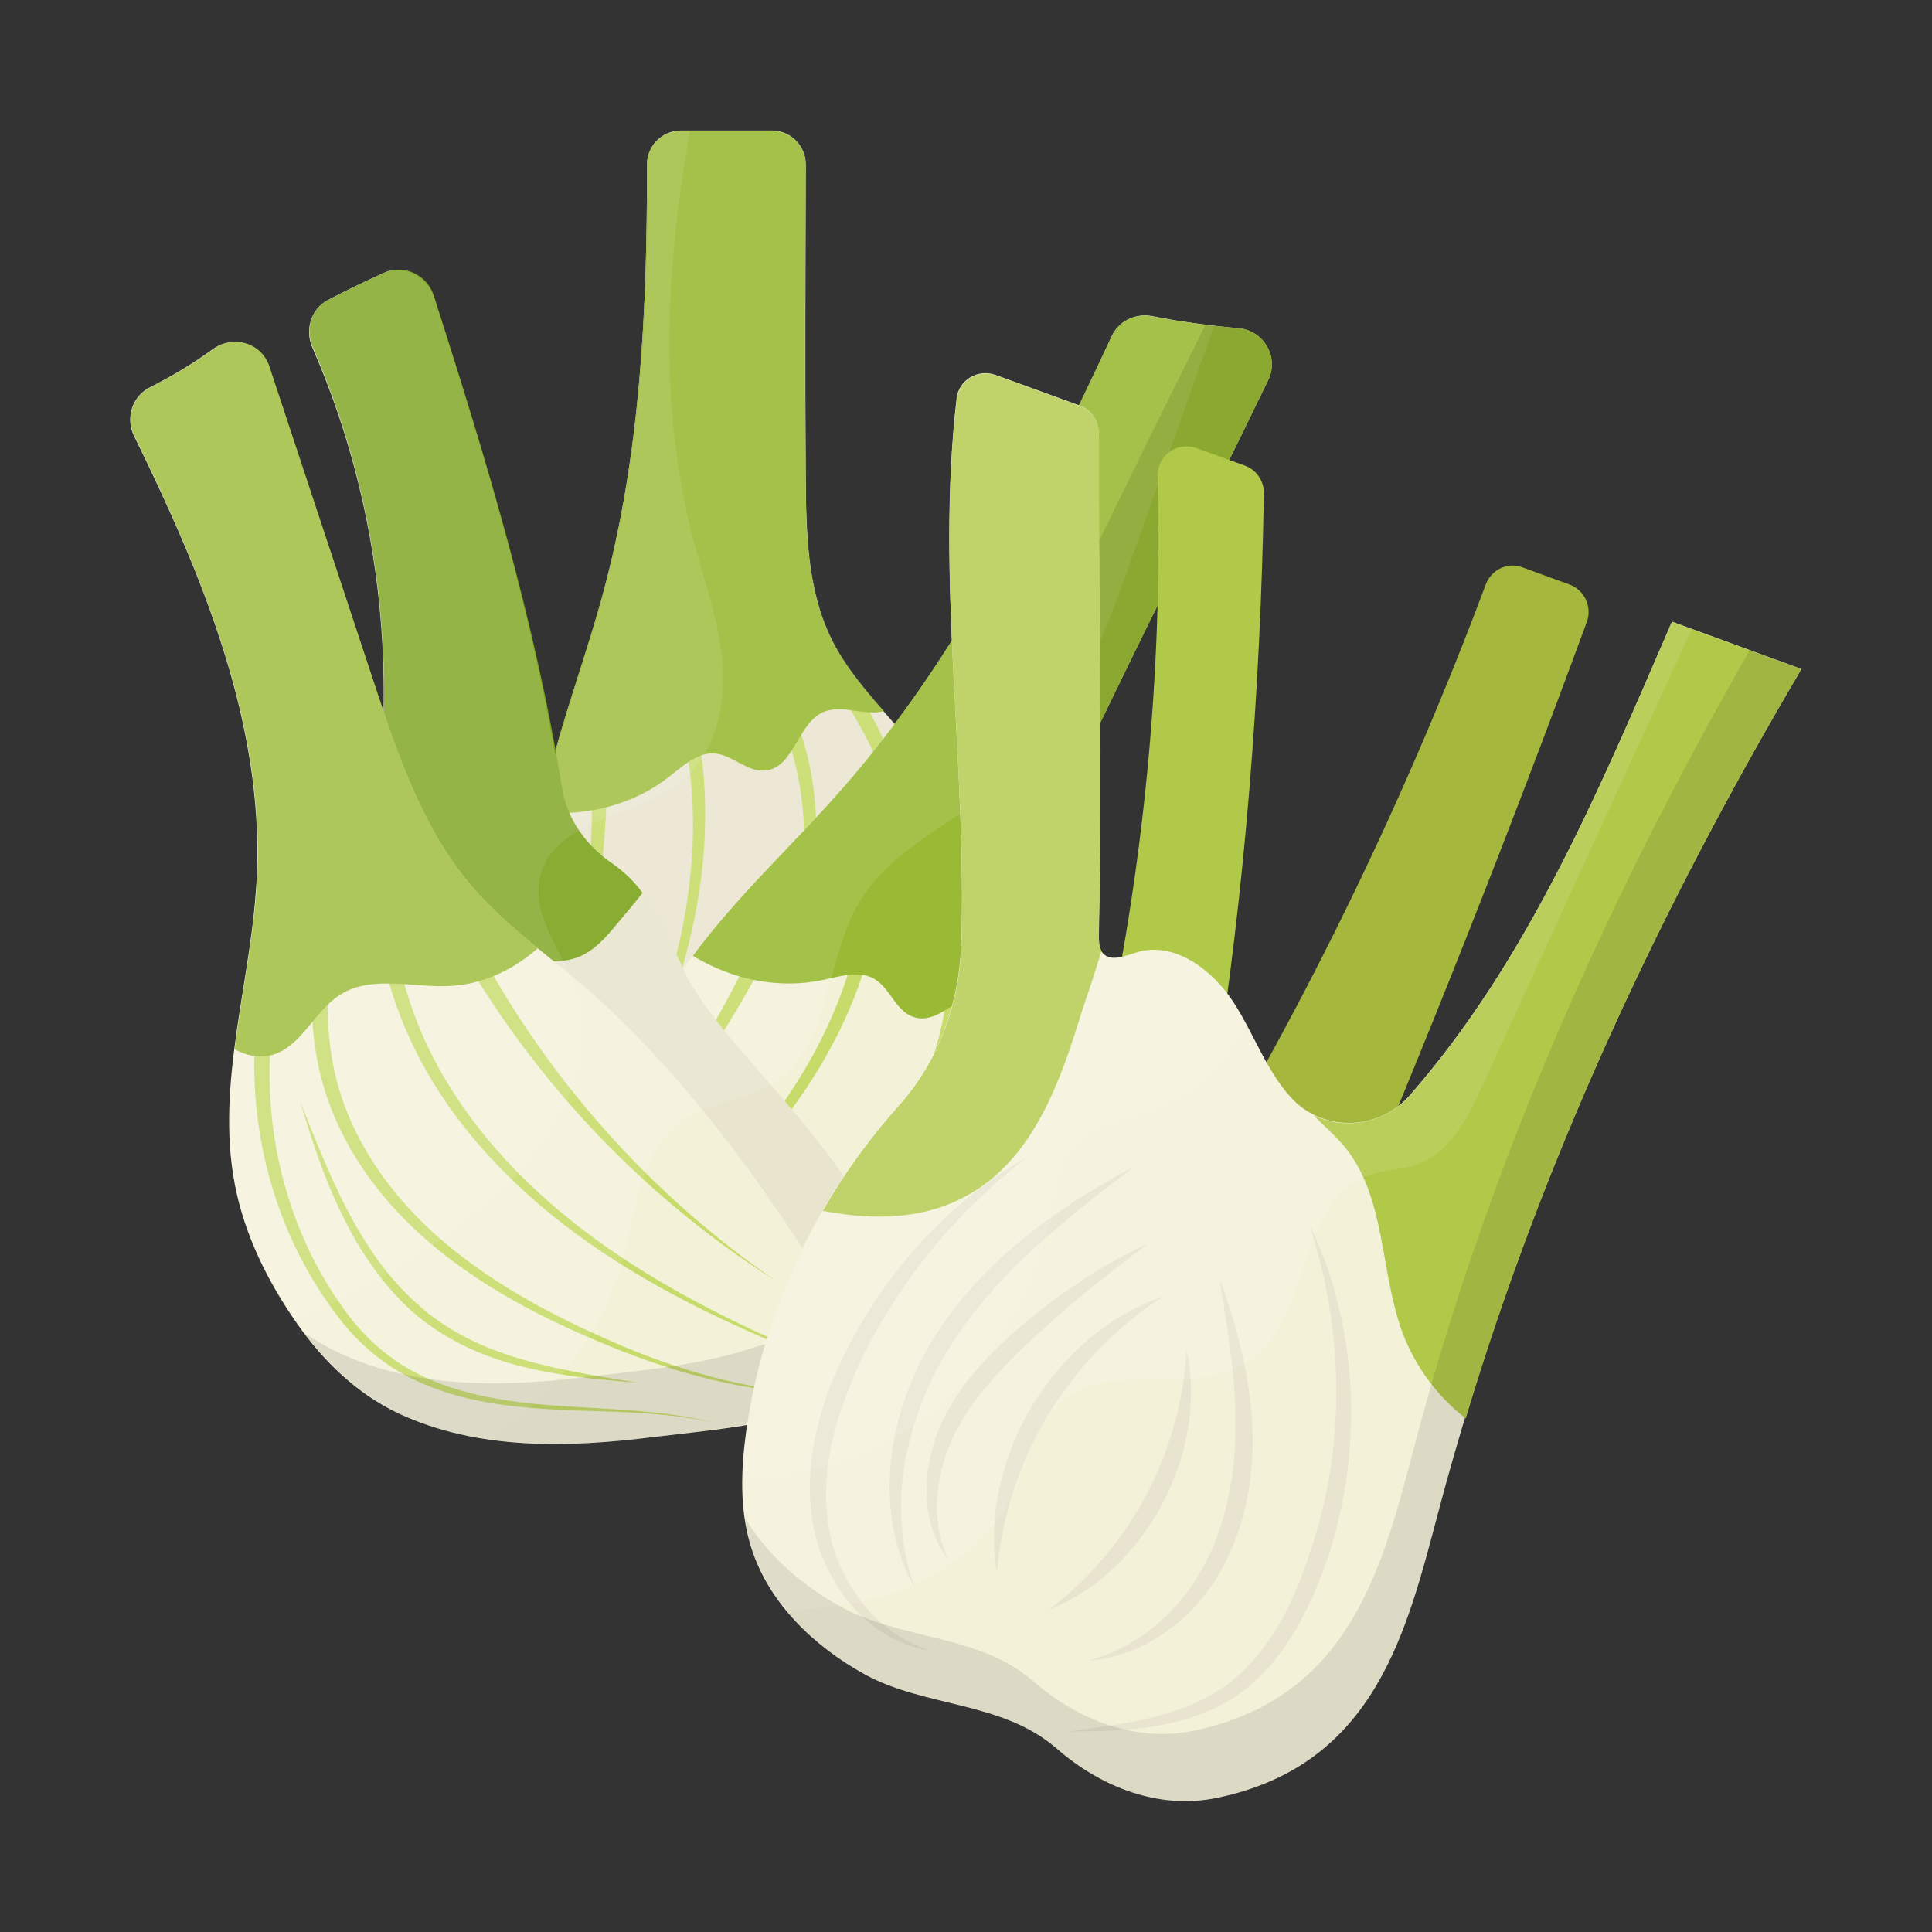 <svg id="Layer_1" enable-background="new 0 0 74 74" height="512" viewBox="0 0 74 74" width="512" xmlns="http://www.w3.org/2000/svg"><rect x="0" y="0" width="74" height="74" fill="#333333" stroke="none"/><g><g><g><g><path d="m31.84 24.47c-.93-1.89-.96-4.07-.98-6.17-.03-3.98-.01-7.99 0-12 0-.72-.58-1.3-1.3-1.3h-3.48c-.72 0-1.3.58-1.3 1.3.01 5.55-.24 11.11-1.69 16.45-.97 3.59-2.49 7.08-2.67 10.8-.26 5.38 2.3 10.84.83 16.02 3.17-.59 6.45-1.62 9.16-3.36s5-4.25 6.11-7.28.93-6.58-.79-9.3c-1.15-1.82-2.94-3.22-3.89-5.16z" fill="#eae6d0"/><g fill="#c6db6a"><path d="m30.53 24.52c3.03 3.21 4.77 7.69 4.46 12.14-.1 1.31-.48 2.58-1.19 3.69-.69 1.12-1.62 2.08-2.63 2.94-2.01 1.72-4.37 3.07-6.17 5.05 1.85-1.93 4.22-3.22 6.29-4.91 1.03-.84 2-1.8 2.74-2.93.75-1.13 1.19-2.46 1.32-3.81.41-4.5-1.2-9.08-4.19-12.49z"/><path d="m28.66 25.43c.57.83 1.06 1.69 1.42 2.63 1 2.59.88 5.53.09 8.21-.79 2.7-2.21 5.19-3.79 7.53-1.59 2.33-3.5 4.49-5.87 6.07 2.4-1.53 4.37-3.65 6.02-5.96 1.64-2.32 3.12-4.79 3.99-7.53.87-2.71 1.07-5.75.08-8.51-.35-.97-.83-1.87-1.38-2.71z"/><path d="m25.81 26.82c.11.34.23.68.31 1.03.62 2.6.52 5.34-.04 7.97-1.12 5.3-4.09 10-7.17 14.43 3.18-4.35 6.26-8.98 7.53-14.35.63-2.65.79-5.46.22-8.17-.08-.4-.19-.79-.3-1.19z"/><path d="m22.62 28.38c.31 5.6-.63 11.3-2.78 16.53 2.39-5.24 3.56-11.04 3.42-16.84z"/></g><path d="m30.86 18.31c-.04-3.99-.02-8 0-12 0-.72-.58-1.3-1.3-1.3h-3.48c-.72 0-1.3.58-1.3 1.3.01 5.55-.24 11.11-1.69 16.45-.76 2.79-1.85 5.52-2.36 8.35 1.74.16 3.53-.28 4.9-1.36.53-.41 1.08-.94 1.75-.89.69.06 1.26.74 1.96.65 1.08-.13 1.21-1.81 2.2-2.24.72-.3 1.56.16 2.31-.03-.77-.86-1.5-1.75-2.01-2.76-.93-1.9-.97-4.08-.98-6.17z" fill="#9aba35"/></g><g><path d="m18.92 53.43c3.59-4.01 3.68-10.04 6.27-14.76 1.79-3.26 4.68-5.74 7.13-8.53 4.42-5.05 7.41-11.17 10.26-17.26.27-.59.91-.89 1.54-.77 1.07.21 2.2.36 3.31.46.97.08 1.57 1.11 1.14 1.99-2.41 4.99-4.94 9.98-7.32 14.98-.91 1.9-1.83 3.88-1.82 5.98.01 2.16 1 4.2 1.24 6.35.36 3.2-1.04 6.47-3.37 8.71s-5.48 3.49-8.68 3.86-6.59-.14-9.7-1.01z" fill="#f4f1d9"/><g fill="#c6db6a"><path d="m38.24 34.98c1.31 4.22.91 9-1.32 12.87-.66 1.13-1.57 2.11-2.68 2.8-1.11.7-2.37 1.15-3.65 1.49-2.56.66-5.27.85-7.76 1.83 2.51-.93 5.2-1.04 7.81-1.65 1.3-.31 2.59-.74 3.75-1.43 1.17-.69 2.15-1.69 2.86-2.84 2.35-3.86 2.9-8.69 1.7-13.06h-.71z"/><path d="m28.44 52.11c4.47-1.66 7.89-5.6 8.92-10.26-.5 4.77-4.26 9.1-8.92 10.26z"/><path d="m36.15 34.98c.15.99.21 1.99.12 2.99-.24 2.77-1.63 5.36-3.51 7.42-1.9 2.08-4.26 3.7-6.71 5.11-2.45 1.4-5.11 2.5-7.93 2.88 2.83-.32 5.53-1.36 8.02-2.72s4.9-2.93 6.89-5.01c1.97-2.06 3.48-4.7 3.8-7.61.11-1.03.07-2.04-.05-3.04h-.63z"/><path d="m32.99 34.98c-.06.36-.09.72-.17 1.07-.59 2.6-1.87 5.03-3.52 7.14-3.34 4.27-8.06 7.2-12.77 9.83 4.76-2.52 9.57-5.33 13.06-9.59 1.73-2.11 3.11-4.56 3.78-7.25.1-.39.18-.8.25-1.2z"/><path d="m29.44 34.98c-2.18 5.17-5.52 9.88-9.74 13.64 4.44-3.66 8.04-8.36 10.46-13.64z"/></g><path d="m48.58 14.56c-2.42 4.99-4.94 9.97-7.32 14.98-.91 1.89-1.83 3.86-1.83 5.97.01 1.14.28 2.26.6 3.37-.75-.16-1.31-.94-2.09-.98-1.08-.04-1.93 1.41-2.96 1.05-.67-.23-.88-1.09-1.48-1.45-.58-.34-1.31-.11-1.96.03-1.71.37-3.51-.01-5-.92 1.71-2.32 3.88-4.29 5.78-6.47 4.42-5.06 7.4-11.17 10.26-17.25.27-.6.91-.9 1.55-.77 1.07.2 2.2.36 3.3.45.98.09 1.58 1.11 1.15 1.99z" fill="#9aba35"/></g><g><path d="m13.6 35.13c1.89-7.22 1.35-15-1.64-21.83-.29-.67-.05-1.47.6-1.81.7-.37 1.42-.71 2.14-1.04.75-.34 1.63.08 1.88.86 2.01 6.24 3.88 12.41 4.92 18.9.19 1.21.94 2.22 1.96 2.9 1.37.91 2.01 2.46 2.67 3.92 1.57 3.51 7.12 6.93 9.59 14.84-.72.52-1.6.96-1.6.96-3.99 1.39-9.45-.9-13.34-4.32-3.96-3.49-5.58-8.37-7.18-13.38z" fill="#e8e4cd"/><path d="m24.61 34.2c-.31.4-.65.8-.98 1.19-.41.5-.85 1.01-1.46 1.26-.65.26-1.39.16-2.1.2-1.72.11-3.23 1.15-4.8 1.86-.13.06-.26.11-.4.16-.45-1.24-.85-2.49-1.26-3.75 1.89-7.22 1.35-15-1.63-21.83-.3-.67-.06-1.46.6-1.8.7-.37 1.42-.71 2.15-1.04.74-.34 1.62.07 1.88.85 2 6.24 3.88 12.4 4.92 18.9.2 1.21.95 2.22 1.96 2.9.42.3.81.67 1.12 1.1z" fill="#7ca31d"/></g><g><path d="m34.11 52.82s-1.64-2.22-2.4-3.45c-2.44-3.99-5.22-7.79-8.65-10.98-1.64-1.52-3.55-2.75-5-4.45-1.88-2.2-2.83-5.03-3.74-7.78l-4.01-12.11c-.3-.91-1.4-1.23-2.18-.66-.75.55-1.56 1.03-2.39 1.45-.68.34-.94 1.17-.61 1.85 2.6 5.29 4.95 10.94 4.71 16.78-.16 4-1.61 7.99-.84 11.92.37 1.92 1.26 3.71 2.38 5.31 1 1.43 2.29 2.68 3.87 3.43 3.05 1.43 6.53 1.32 9.8.91 2.39-.29 4.86-.47 7.09-1.45.54-.23 1.46-.34 1.97-.77z" fill="#f4f1d9"/><g fill="#c6db6a"><path d="m11.49 42.18c.57 1.42 1.12 2.84 1.82 4.18s1.56 2.61 2.69 3.6c1.11 1.01 2.49 1.67 3.94 2.09 1.45.43 2.96.66 4.47.91-1.52-.12-3.05-.26-4.54-.65-1.49-.38-2.93-1.06-4.1-2.09-1.15-1.05-2.03-2.36-2.69-3.74-.68-1.38-1.14-2.84-1.59-4.3z"/><g><path d="m11.13 36.19c-1.6 4.69-.8 10.21 2.23 14.21.76.99 1.73 1.81 2.87 2.33 1.13.53 2.38.81 3.63.97 2.5.32 5.08.17 7.55.81-2.48-.58-5.04-.36-7.57-.63-1.26-.13-2.53-.39-3.71-.91-1.19-.51-2.23-1.34-3.04-2.35-3.21-4.04-4.18-9.69-2.63-14.65z"/><path d="m13.22 33.06c-.49 2.64-.98 5.32-.42 7.92.55 2.59 2.18 4.87 4.2 6.59 2.04 1.74 4.47 2.98 6.94 4.03 2.48 1.03 5.13 1.75 7.84 1.78-2.71.04-5.39-.63-7.91-1.61-2.51-.99-4.98-2.19-7.11-3.92-2.11-1.71-3.85-4.03-4.5-6.74-.65-2.72-.19-5.51.24-8.16z"/><path d="m15.31 31.32c-.6 2.44-.34 5.06.52 7.44.86 2.39 2.37 4.53 4.18 6.33 3.66 3.64 8.47 5.84 13.24 7.76-4.8-1.81-9.68-3.9-13.48-7.51-1.89-1.79-3.48-3.94-4.43-6.4-.95-2.44-1.3-5.18-.72-7.79z"/><path d="m17.63 34.97c2.7 5.62 6.91 10.54 12.1 14.1-5.32-3.36-9.76-8.16-12.73-13.78z"/></g></g><path d="m20.6 36.32c-.94.82-2.06 1.36-3.28 1.44-1.46.1-3.07-.44-4.29.34-1.01.63-1.49 2.03-2.66 2.32-.48.11-.94.01-1.38-.23.28-2.23.77-4.48.87-6.71.24-5.85-2.12-11.5-4.71-16.79-.33-.67-.08-1.5.59-1.84.85-.43 1.67-.92 2.44-1.48s1.85-.23 2.14.67c1.34 4.04 2.67 8.08 4.01 12.12.91 2.76 1.86 5.58 3.75 7.79.75.87 1.63 1.63 2.52 2.37z" fill="#9aba35"/></g></g><path d="m46.51 12.47c-1.04 2.91-2.06 5.83-3.1 8.75-1.12 3.14-2.33 6.44-4.85 8.62-1.88 1.65-4.42 2.61-5.67 4.76-1.29 2.2-1.07 5.39-3.17 6.82-1.09.74-2.57.78-3.64 1.56-1.62 1.18-1.72 3.48-2.26 5.4-.78 2.74-2.67 5.03-4.93 6.75-1.26-.16-2.49-.47-3.64-1.01-1.58-.75-2.87-2-3.86-3.44-1.12-1.59-2-3.38-2.39-5.3-.16-.8-.21-1.61-.21-2.4 0-.94.09-1.88.2-2.81.01-.06.01-.11.03-.17.14-1.14.34-2.26.5-3.4.04-.21.07-.44.1-.65.04-.31.09-.61.11-.91.03-.27.04-.53.06-.8.03-.26.06-.53.07-.78.09-2.16-.18-4.28-.68-6.38-.01-.03-.01-.07-.03-.11 0-.03-.01-.06-.01-.09-.7-2.8-1.79-5.54-3.03-8.2-.31-.68-.64-1.35-.97-2.02-.1-.21-.13-.43-.13-.65.01-.48.26-.95.71-1.18.85-.43 1.68-.92 2.44-1.48.77-.57 1.85-.23 2.15.67.82 2.51 1.66 5.03 2.5 7.55l1.51 4.58c.11.36.24.71.36 1.07.1-4.77-.8-9.55-2.71-13.92-.3-.67-.06-1.46.6-1.8.7-.37 1.42-.71 2.15-1.04.57-.27 1.22-.07 1.61.4.11.13.21.28.27.45.37 1.12.71 2.26 1.07 3.38 1.45 4.67 2.74 9.35 3.59 14.18.03-.06.04-.13.06-.2.14-.5.28-.99.44-1.49.21-.68.43-1.36.64-2.05.04-.13.09-.26.13-.4.2-.63.38-1.26.57-1.9 0-.03.01-.04.01-.07.06-.21.1-.41.16-.63 1.31-5.16 1.55-10.5 1.53-15.83 0-.72.58-1.31 1.29-1.31h3.48c.72 0 1.31.58 1.31 1.31v.64c-.01 2.22-.01 4.42-.01 6.62 0 1.59 0 3.17.01 4.73 0 .75.01 1.51.06 2.24.1 1.36.33 2.71.92 3.92.23.47.5.9.8 1.31.03.03.06.07.09.11.26.33.51.65.78.97.11.13.23.26.34.38h-.01c.14.17.28.33.43.5 3.08-4.12 5.44-8.75 7.66-13.43.21-.47.44-.95.67-1.42.03-.06.07-.1.11-.16.14-.24.34-.41.6-.53.26-.1.54-.14.84-.09.73.17 1.54.3 2.34.38z" fill="#fff" opacity=".1"/><path d="m20.7 33.53c-.4 1.53.88 2.94 1.38 4.45.99 2.94-1.07 6.02-3.4 8.07-2.17 1.92-4.69 3.42-7.39 4.49-1.08-1.55-1.92-3.28-2.29-5.14-.16-.8-.21-1.61-.21-2.4 0-.94.09-1.88.2-2.81.01-.06.01-.11.03-.17.14-1.14.34-2.26.5-3.4.04-.21.07-.44.1-.65.04-.31.09-.61.11-.91.03-.27.04-.53.06-.8.03-.26.06-.53.07-.78.09-2.16-.18-4.28-.68-6.38-.01-.03-.01-.07-.03-.11 0-.03-.01-.06-.01-.09-.7-2.8-1.79-5.54-3.03-8.2-.31-.68-.64-1.35-.97-2.02-.1-.21-.13-.43-.13-.65.01-.48.26-.95.71-1.18.85-.43 1.68-.92 2.44-1.48.77-.57 1.85-.23 2.15.67.82 2.51 1.66 5.03 2.5 7.55l1.51 4.58c.11.36.24.71.36 1.07.1-4.77-.8-9.55-2.71-13.92-.3-.67-.06-1.46.6-1.8.7-.37 1.42-.71 2.15-1.04.57-.27 1.22-.07 1.61.4.11.13.21.28.27.45.37 1.12.71 2.26 1.07 3.38 1.45 4.67 2.74 9.35 3.59 14.18.03-.06.04-.13.06-.2.14-.5.28-.99.44-1.49.21-.68.43-1.36.64-2.05.04-.13.09-.26.13-.4.2-.63.38-1.26.57-1.9 0-.03.01-.04.01-.07.06-.21.1-.41.16-.63 1.31-5.16 1.55-10.5 1.53-15.83 0-.72.58-1.31 1.29-1.31h.34c-.95 5.3-1.22 10.63.16 15.79.41 1.55.98 3.08 1.09 4.69s-.3 3.35-1.53 4.39c-1.74 1.44-4.88 1.46-5.45 3.65z" fill="#fff" opacity=".1"/><path d="m48.72 13.89c0 .21-.03.44-.14.67-.74 1.52-1.49 3.04-2.23 4.56-.8 1.59-1.56 3.18-2.34 4.77-.92 1.88-1.85 3.75-2.74 5.64-.31.67-.64 1.34-.92 2.02-.51 1.28-.91 2.59-.91 3.95 0 .21.03.43.04.64 0 .06 0 .13.01.18 0 .09.01.16.03.24.03.21.06.41.1.63 0 .01.01.04.01.07.11.54.24 1.07.4 1.61h-.01c.27.98.55 1.98.67 2.98.36 3.21-1.05 6.48-3.37 8.71-.5.48-1.02.88-1.59 1.29-.72.53-1.61.97-1.61.97-.31.26-.75.4-1.19.51-.57.24-1.15.44-1.76.6-1.96.65-4.05.85-6.1 1.11-3.28.4-6.76.51-9.8-.91-1.45-.7-2.64-1.79-3.61-3.08.4.28.84.54 1.29.75 3.04 1.44 6.52 1.32 9.79.91 2.05-.24 4.15-.44 6.11-1.09.6-.17 1.19-.37 1.76-.6.43-.13.88-.27 1.19-.53 0 0 .88-.43 1.59-.95 0 0 0 0 0-.01.57-.38 1.09-.81 1.59-1.28 2.33-2.24 3.74-5.51 3.37-8.71-.11-1.01-.4-2-.65-3 0 0 0 .01.01.01-.16-.54-.3-1.08-.4-1.62-.01-.01-.01-.04-.01-.07-.04-.2-.07-.41-.1-.61-.01-.09-.03-.17-.04-.24v-.2c-.03-.2-.04-.41-.04-.63 0-1.36.38-2.69.91-3.95.28-.68.6-1.36.92-2.02.88-1.89 1.82-3.77 2.74-5.66.78-1.59 1.55-3.18 2.33-4.77.72-1.46 1.45-2.91 2.16-4.36.43.06.85.1 1.26.14.73.07 1.24.67 1.28 1.33z" opacity=".1"/></g><g><path d="m44.34 18.24c.2 7.54-.53 15.1-2.17 22.46l4.34.8c1.18-7.47 1.77-15.03 1.9-22.6.01-.48-.29-.91-.74-1.07l-1.85-.67c-.74-.26-1.5.3-1.48 1.08z" fill="#b1c949"/><path d="m56.91 22.38c-3.03 8.1-6.81 15.92-11.3 23.32l5.57 2.34c3.41-7.99 6.6-16.07 9.6-24.22.21-.58-.09-1.22-.66-1.43l-1.81-.66c-.56-.21-1.18.08-1.4.65z" fill="#a6b73e"/><path d="m68.99 25.62-4.95-1.81c-2.78 6.44-5.51 12.96-10.04 18.14-1.2 1.37-3.33 1.43-4.56.08-.96-1.06-1.43-2.48-2.22-3.68-.81-1.23-2.25-2.3-3.66-1.88-.45.13-1 .39-1.32.04-.16-.18-.17-.45-.16-.7.14-6.44-.01-12.82 0-19.24 0-.47-.29-.88-.73-1.04l-3.22-1.17c-.67-.24-1.41.19-1.49.9-.8 6.84.39 13.89.18 20.83-.07 2.29-.85 4.54-2.39 6.25-3.13 3.46-5.21 7.86-5.85 12.48-.2 1.47-.26 2.99.18 4.41.66 2.15 2.41 3.83 4.38 4.91 2.31 1.26 5.25 1.02 7.33 2.83 1.71 1.49 3.93 2.36 6.16 1.89 6.05-1.26 7.25-6.37 8.47-10.98 3.01-11.36 7.91-22.13 13.89-32.26z" fill="#f4f1d9"/><path d="m69 25.63-4.96-1.81c-2.78 6.43-5.51 12.95-10.03 18.14-.95 1.07-2.49 1.35-3.69.76.38.4.82.77 1.18 1.2 1.6 1.96 1.35 4.8 2.23 7.16.49 1.28 1.33 2.41 2.41 3.25 3.02-10.07 7.51-19.64 12.86-28.7z" fill="#b1c949"/><g fill="#e8e4cf"><path d="m40.9 66.32c2.11-.28 4.32-.53 6.02-1.74 1.68-1.21 2.64-3.18 3.27-5.17 1.37-3.99 1.28-8.4-.02-12.48 1.87 3.89 2.05 8.56.7 12.71-.71 2.02-1.72 4.15-3.64 5.4-1.94 1.21-4.21 1.28-6.33 1.28z"/><path d="m35.66 63.22c-.99-.12-1.92-.63-2.66-1.32-.73-.71-1.27-1.61-1.62-2.57-.66-1.98-.33-4.12.33-6.01 1.46-3.75 4.16-7.02 7.61-8.99-1.55 1.23-2.96 2.61-4.13 4.17-1.17 1.55-2.17 3.25-2.82 5.07-.69 1.79-.98 3.77-.48 5.6.52 1.8 1.85 3.49 3.77 4.05z"/><path d="m35.05 60.83c-.85-1.45-1.1-3.22-.92-4.91.18-1.7.8-3.34 1.71-4.79.92-1.43 2.1-2.69 3.41-3.73 1.31-1.06 2.73-1.95 4.21-2.72-2.65 2-5.28 4.07-7.03 6.83-.87 1.36-1.47 2.89-1.77 4.48-.27 1.6-.19 3.28.39 4.84z"/><path d="m36.33 59.74c-.84-1.06-1-2.55-.71-3.88.27-1.36 1.04-2.56 1.93-3.56.91-1 1.93-1.86 3-2.64 1.08-.78 2.21-1.47 3.41-2.02-1.05.8-2.09 1.6-3.08 2.45-.98.86-1.96 1.72-2.81 2.68-.85.95-1.56 2.02-1.93 3.23-.35 1.2-.38 2.55.19 3.74z"/><path d="m41.71 63.6c1.41-.38 2.63-1.23 3.52-2.31s1.48-2.39 1.78-3.77c.32-1.38.36-2.81.27-4.24s-.35-2.87-.57-4.31c.51 1.37.91 2.79 1.12 4.26.22 1.46.21 2.98-.12 4.45-.34 1.46-1 2.89-2.06 3.98-1.05 1.07-2.46 1.85-3.94 1.94z"/><path d="m38.18 60.23c-.36-2.17.21-4.48 1.35-6.38 1.15-1.9 2.92-3.48 5.01-4.18-3.65 2.37-5.97 6.23-6.36 10.56z"/><path d="m40.18 61.66c3.14-2.42 5.02-5.97 5.27-9.93.43 1.96.02 4.08-.93 5.87s-2.48 3.32-4.34 4.06z"/></g><path d="m42.19 36.42c-.09-.17-.1-.38-.1-.6.14-6.43 0-12.82 0-19.23 0-.47-.29-.88-.73-1.04l-3.22-1.17c-.67-.24-1.41.19-1.49.9-.81 6.86.39 13.93.18 20.88-.07 2.29-.88 4.52-2.42 6.22-1.1 1.23-2.07 2.57-2.89 4 2.01.38 4 .34 5.73-.71 2.38-1.43 3.39-4.31 4.2-6.97.26-.76.51-1.52.74-2.28z" fill="#b1c949"/><path d="m68.99 25.62-1.97-.72c-5.49 9.59-10.01 19.72-12.82 30.4-1.22 4.62-2.43 9.73-8.47 10.99-2.22.46-4.45-.41-6.16-1.9-2.08-1.8-5.01-1.57-7.33-2.83-1.49-.81-2.85-1.98-3.7-3.42.05.37.13.73.24 1.09.67 2.15 2.4 3.84 4.38 4.91 2.31 1.26 5.25 1.02 7.33 2.84 1.71 1.49 3.93 2.36 6.16 1.89 6.04-1.26 7.25-6.37 8.47-10.98 2.99-11.37 7.88-22.14 13.87-32.27z" opacity=".1"/><g fill="#fff"><path d="m64.04 23.82c-2.78 6.43-5.51 12.95-10.03 18.14-1.21 1.36-3.34 1.43-4.57.09-.96-1.06-1.42-2.49-2.21-3.68-.81-1.23-2.25-2.3-3.66-1.88-.44.14-1 .39-1.31.04-.16-.18-.17-.44-.17-.7.14-6.43-.01-12.82 0-19.23 0-.47-.29-.88-.73-1.04l-3.22-1.17c-.67-.24-1.41.19-1.49.9-.8 6.85.39 13.93.19 20.88-.07 2.27-.86 4.51-2.39 6.19-3.12 3.46-5.2 7.87-5.84 12.49-.2 1.47-.26 2.99.18 4.41.28.89.73 1.69 1.31 2.41.98-.02 1.95-.12 2.92-.33 2.37-.51 4.67-1.86 5.75-4.04.6-1.23.85-2.73 1.9-3.62 1.91-1.62 5.13-.14 7.19-1.55 2.38-1.64 1.79-6.11 4.51-7.1.61-.23 1.31-.2 1.93-.44 1.24-.46 1.91-1.75 2.46-2.96 2.67-5.84 5.35-11.68 8.03-17.52z" opacity=".1"/><path d="m43.57 36.48c-.44.14-1 .39-1.31.04-.16-.18-.17-.44-.17-.7.14-6.43-.01-12.82 0-19.23 0-.47-.29-.88-.73-1.04l-3.22-1.17c-.67-.24-1.41.19-1.49.9-.8 6.85.39 13.93.19 20.88-.07 2.27-.86 4.51-2.39 6.19-3.12 3.46-5.2 7.87-5.84 12.49-.08.59-.15 1.19-.15 1.79 1.87.02 3.74-.43 5.39-1.31 3.41-1.81 5.79-5.3 6.48-9.09.14-.72.22-1.48.64-2.08.83-1.19 2.53-1.26 3.86-1.86 1.31-.61 2.22-1.74 2.91-3.05-.15-.3-.32-.58-.5-.86-.82-1.25-2.26-2.32-3.67-1.9z" opacity=".1"/></g></g></g></svg>